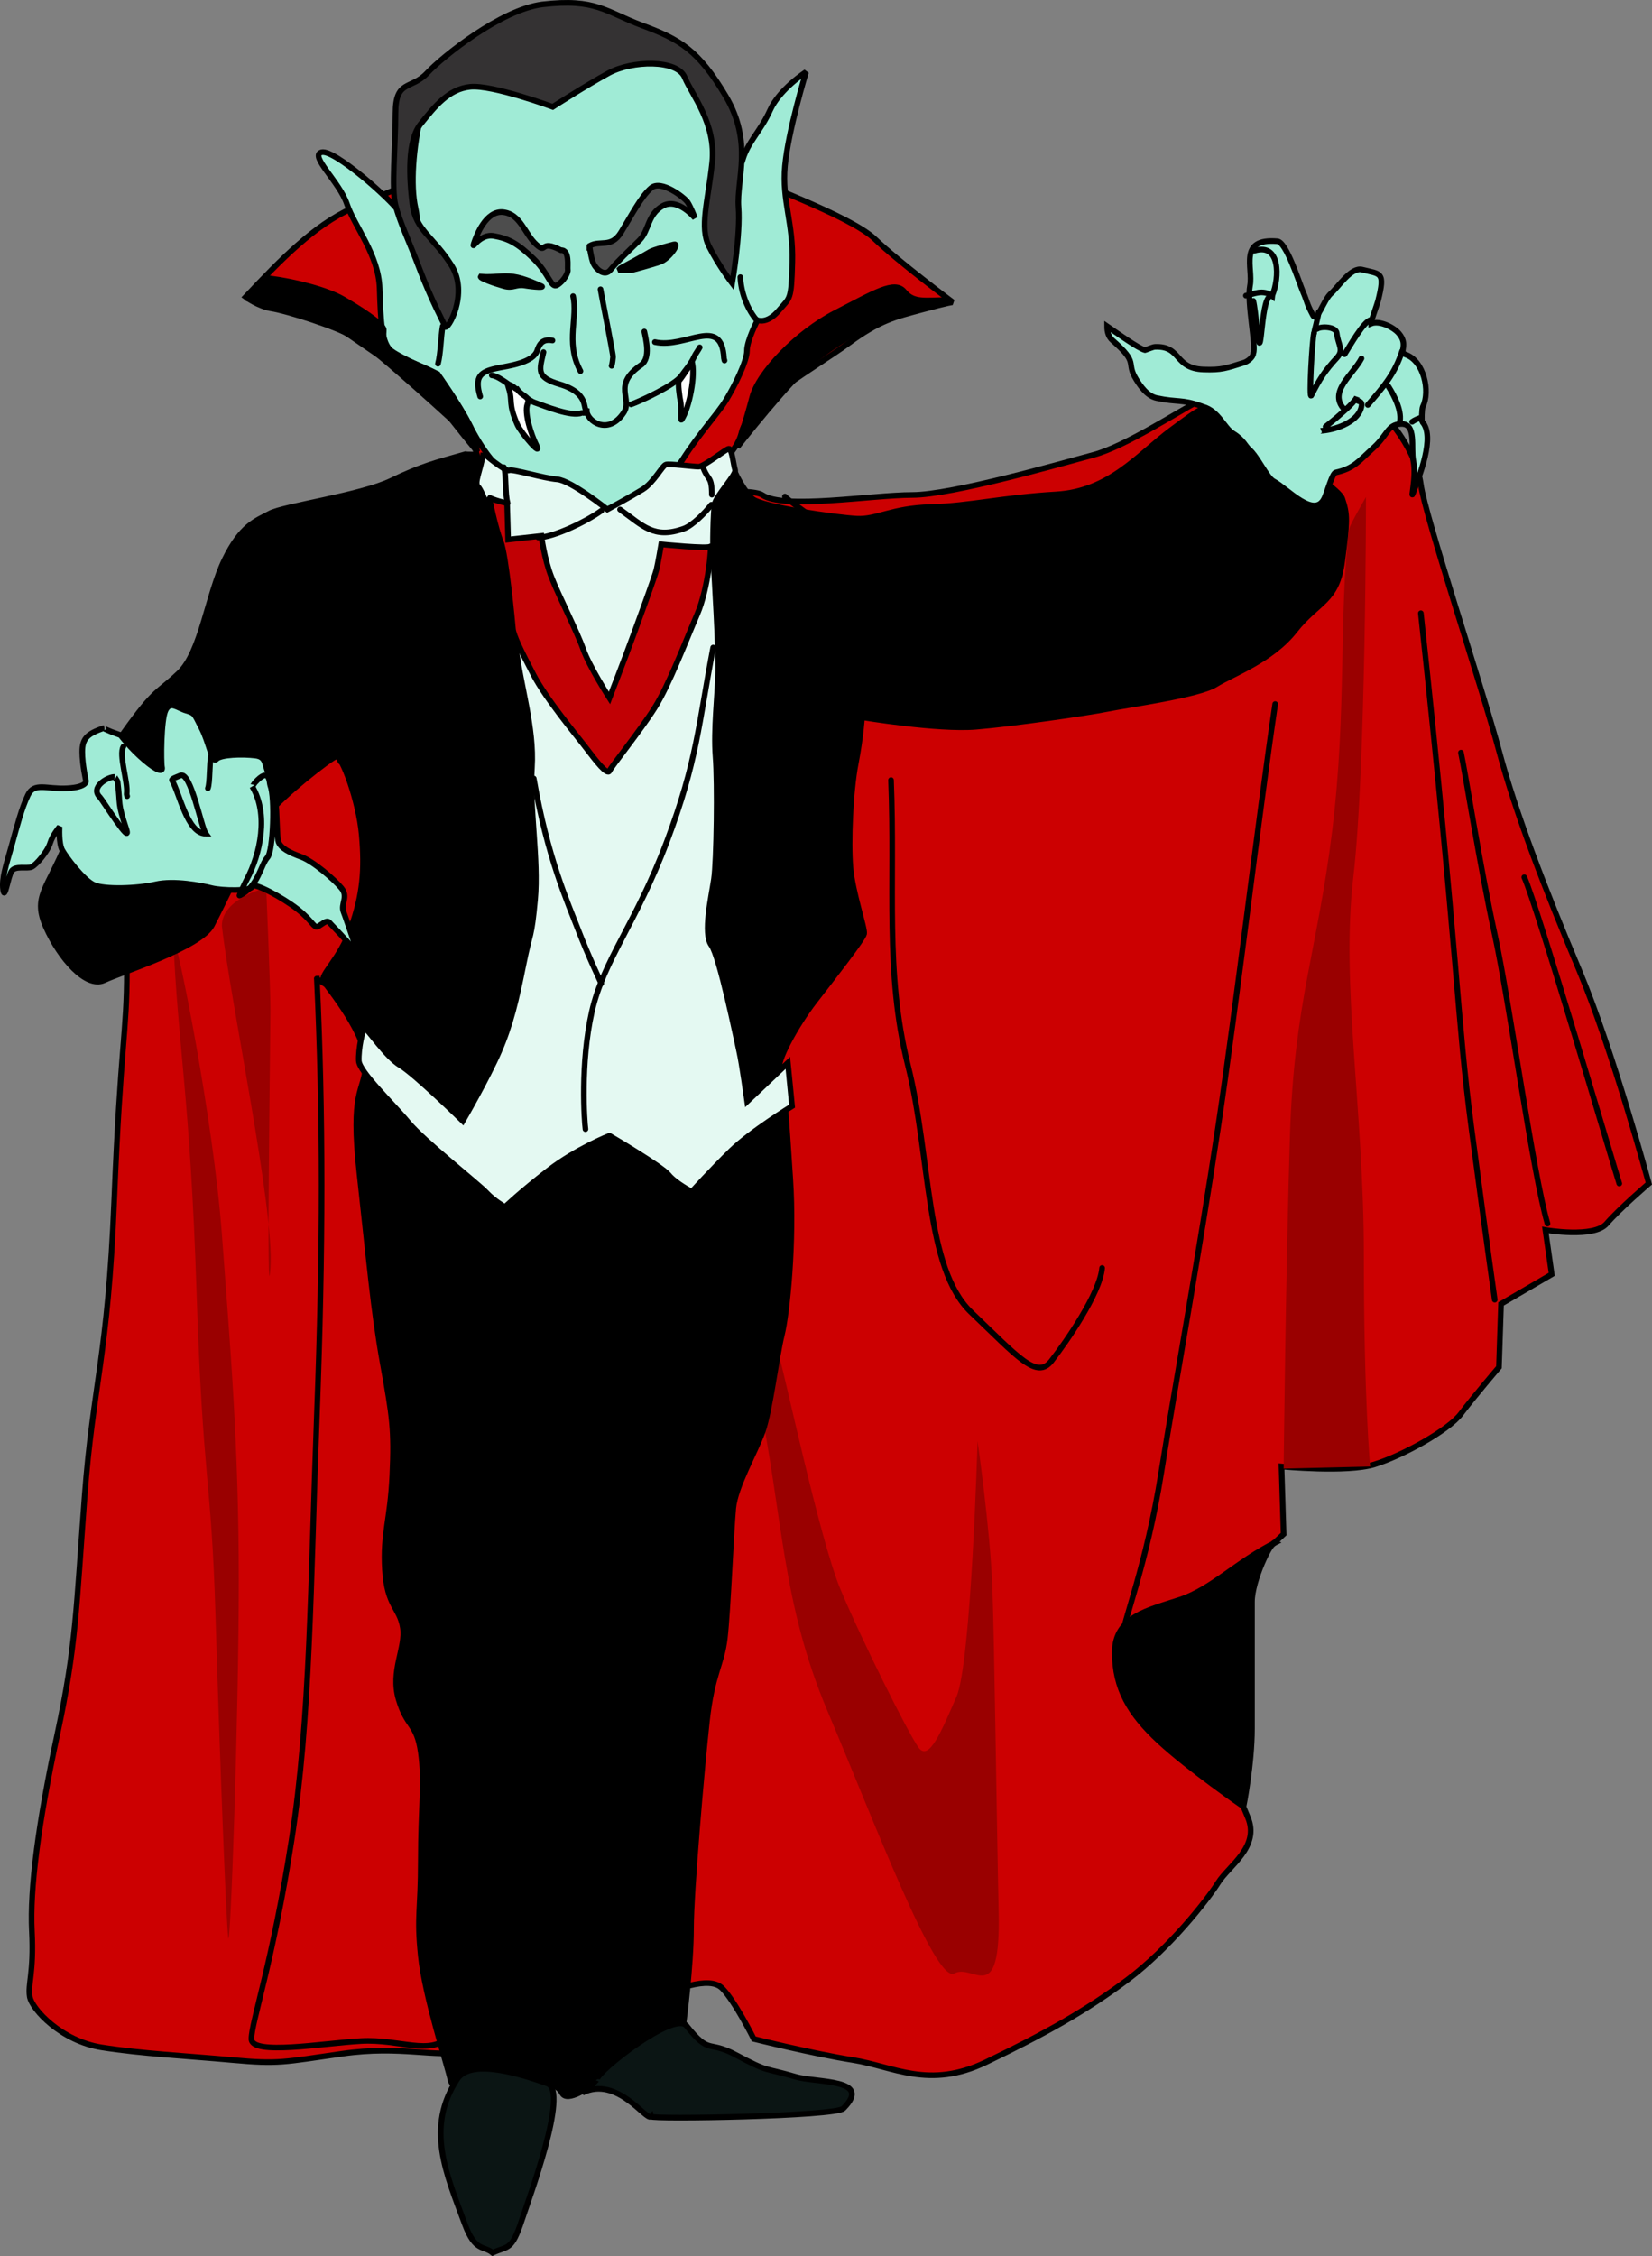 <?xml version="1.0" encoding="utf-8"?>
<!-- Generator: Adobe Illustrator 15.1.0, SVG Export Plug-In . SVG Version: 6.00 Build 0)  -->
<!DOCTYPE svg PUBLIC "-//W3C//DTD SVG 1.1//EN" "http://www.w3.org/Graphics/SVG/1.1/DTD/svg11.dtd">
<svg version="1.1" id="_x23_Layer_1" xmlns="http://www.w3.org/2000/svg" xmlns:xlink="http://www.w3.org/1999/xlink" x="0px"
	 y="0px" width="293.48px" height="400.558px" viewBox="0 0 293.48 400.558" enable-background="new 0 0 293.48 400.558"
	 xml:space="preserve">
<rect x="0" y="0" width="293.48" height="400.558" fill="#808080" stroke="none"/>
<path fill-rule="evenodd" clip-rule="evenodd" fill="#CC0001" stroke="#000000" stroke-width="1" stroke-linecap="round" stroke-miterlimit="2.613" d="
	M22.539,172.252c0,11.25-1.125,13.125-2.25,40.875c-1.125,27.75-3.75,32.625-5.25,52.5c-1.5,19.875-1.5,26.625-4.875,42.375
	c-3.375,15.75-4.875,27.375-4.5,34.875c0.375,7.5-0.75,9.375-0.375,11.625s5.625,7.875,12.75,9c7.125,1.125,15,1.5,23.25,2.25
	s9,0.375,19.5-1.125c10.5-1.5,16.5,0.75,22.125-0.375s23.625-5.25,30.375-8.25c6.75-3,12.75-5.25,15-3s5.625,9,5.625,9
	s10.5,2.625,17.625,3.75s13.5,5.25,23.625,0.375s17.625-9,25.125-14.625s14.25-14.25,16.125-17.25s7.5-6.375,5.25-11.625
	s-9-22.125-7.875-27s4.5-13.875,6.75-16.125s7.5-7.125,7.5-7.125l-0.375-12c0,0,11.625,1.125,16.5-0.375s13.125-6,15.375-9
	c2.25-3,6.75-8.25,6.75-8.25l0.375-11.25l9-5.25l-1.125-7.875c0,0,8.626,1.5,10.875-1.125c2.25-2.625,7.5-7.125,7.5-7.125
	s-6.374-23.625-12.375-37.875c-6-14.25-11.249-27.75-14.25-39c-3-11.25-13.125-41.625-13.875-47.25s-5.25-10.875-5.25-10.875
	s-31.5-5.25-34.5-3.75s-12.75,7.875-18.375,9.375s-25.125,7.125-32.25,7.125s-22.875,2.625-26.625,0
	c-3.75-2.625-54.375,3.375-63.75,7.125s-21.75,25.125-25.5,33.375c-3.75,8.25-8.625,21.75-11.25,26.625
	C32.289,159.877,22.539,173.002,22.539,172.252z"/>
<path fill-rule="evenodd" clip-rule="evenodd" fill="#9A0000" d="M30.79,166.627c0.75,18.75,3,28.125,4.125,62.625
	c1.125,34.5,2.625,32.625,3.375,57.75s1.875,54,2.25,57s1.875-39,1.875-63.375s-1.5-41.25-3-61.5
	C37.915,198.877,31.54,167.002,30.79,166.627z"/>
<path fill-rule="evenodd" clip-rule="evenodd" fill="#9A0000" d="M39.415,164.377c1.5,13.5,9.375,50.25,8.625,60.75
	c-0.75,10.5,0-41.25,0-45.75s-0.75-21.75-0.75-21.75S39.415,159.502,39.415,164.377z"/>
<path fill-rule="evenodd" clip-rule="evenodd" fill="none" stroke="#000000" stroke-width="1" stroke-linecap="round" stroke-miterlimit="2.613" d="
	M56.29,173.752c1.125,24,1.125,48,0,77.625c-1.125,29.625-1.125,53.625-4.5,75.375s-7.125,32.25-7.125,35.25s12.75,0.75,19.5,0.375
	s12.375,2.625,15.375-0.75s8.25-41.625,2.25-66c-6-24.375-14.25-76.875-15-84c-0.75-7.125-1.5-26.625-3-30.75
	S55.915,173.752,56.29,173.752z"/>
<path fill-rule="evenodd" clip-rule="evenodd" fill="#9A0000" d="M134.665,247.627c4.5,21.75,4.125,36.75,12.375,56.25
	s19.125,48.375,22.5,46.5s8.25,6.375,7.875-10.875s-0.75-47.625-1.125-57.75s-2.625-25.875-2.625-25.875s-1.125,39.375-3.75,45.375
	s-4.875,11.625-6.75,9s-10.125-19.125-13.875-28.125s-10.125-39.375-10.875-41.25C137.665,239.002,134.665,247.627,134.665,247.627z
	"/>
<path fill-rule="evenodd" clip-rule="evenodd" fill="#9A0000" d="M239.665,93.877c-1.875,15.375-0.375,32.25-3,53.625
	c-2.625,21.375-6.75,30.375-7.5,54s-1.125,59.25-1.125,59.25l15.375-0.375c0,0-1.125-11.625-1.125-37.5s-4.124-48-1.875-67.125
	c2.25-19.125,2.25-67.5,2.25-67.5S240.04,92.752,239.665,93.877z"/>
<path fill-rule="evenodd" clip-rule="evenodd" fill="none" stroke="#000000" stroke-width="1" stroke-linecap="round" stroke-miterlimit="2.613" d="
	M252.415,108.877c6.751,62.625,6.375,71.625,9,91.5c2.626,19.875,4.125,30.375,4.125,30.375"/>
<path fill-rule="evenodd" clip-rule="evenodd" fill="none" stroke="#000000" stroke-width="1" stroke-linecap="round" stroke-miterlimit="2.613" d="
	M274.915,217.252c-2.625-9-6.75-39.375-9.375-51.375c-2.625-12-5.249-28.875-5.999-32.25"/>
<path fill-rule="evenodd" clip-rule="evenodd" fill="none" stroke="#000000" stroke-width="1" stroke-linecap="round" stroke-miterlimit="2.613" d="
	M287.666,210.127c-0.75-2.25-14.626-49.5-16.876-54.375"/>
<path fill-rule="evenodd" clip-rule="evenodd" fill="none" stroke="#000000" stroke-width="1" stroke-linecap="round" stroke-miterlimit="2.613" d="
	M226.54,125.002c-3,20.25-6.749,52.5-10.125,75c-3.375,22.5-7.5,45-10.125,61.5c-2.625,16.5-6.75,26.25-7.125,30"/>
<path fill-rule="evenodd" clip-rule="evenodd" stroke="#000000" stroke-width="1" stroke-linecap="round" stroke-miterlimit="2.613" d="
	M226.54,273.878c-6.75,3.375-11.25,8.25-16.875,10.125s-11.625,3-11.625,9.375s2.625,10.875,7.875,15.75s15,11.625,15,11.625
	s1.5-7.5,1.5-13.875s0-18.75,0-22.5S225.79,273.503,226.54,273.878z"/>
<path fill-rule="evenodd" clip-rule="evenodd" fill="none" stroke="#000000" stroke-width="1" stroke-linecap="round" stroke-miterlimit="2.613" d="
	M158.29,138.502c0.75,18.75-1.125,34.125,3,50.625c4.125,16.5,3,36,11.25,43.875c8.25,7.875,11.625,12,14.25,8.625s8.625-12,9-16.5"
	/>
<path fill-rule="evenodd" clip-rule="evenodd" stroke="#000000" stroke-width="1" stroke-linecap="round" stroke-miterlimit="2.613" d="
	M82.633,80.658c-5.25,1.5-7.688,2.062-13.125,4.688c-5.437,2.625-19.125,4.5-21.563,5.813c-2.438,1.313-5.063,2.063-8.063,8.25
	s-4.125,16.313-8.063,20.063s-4.125,2.625-9.75,10.5c-5.625,7.875-6.938,11.438-10.313,19.688c-3.375,8.25-6,9.563-3.563,15
	c2.438,5.438,7.125,10.875,10.313,9.375c3.188-1.5,17.063-5.813,19.125-9.75c2.063-3.937,8.438-17.437,10.313-20.063
	c1.875-2.625,10.875-9.75,11.813-9.938s3.938,7.688,4.5,13.875c0.563,6.188,0.188,10.688-1.875,16.5
	c-2.063,5.813-5.625,8.438-4.875,9.563c0.75,1.125,7.875,9.75,7.5,14.813c-0.375,5.063-2.813,4.313-1.125,19.5
	s2.438,24.188,4.125,33.563c1.688,9.375,2.063,11.812,1.688,19.875c-0.375,8.063-1.688,10.124-1.313,16.688
	c0.375,6.563,2.625,6.75,3.188,10.313c0.563,3.563-2.25,7.688-0.75,12.75s3.188,4.125,3.938,9.375c0.75,5.25,0,9.938,0,19.125
	s-0.75,9.75,0,17.063c0.75,7.313,4.688,19.313,5.25,21.938c0.562,2.625,3-3,10.125-1.313c7.125,1.688,8.813,2.063,9.75,3.75
	s5.063-1.313,5.063-1.313s5.625-6.188,9.188-8.813s7.313-2.438,7.313-2.438s1.313-10.125,1.313-16.688s1.875-28.125,2.813-36.75
	s2.625-9.938,3.188-14.813s1.125-19.125,1.5-23.063s3.938-9.938,5.25-13.688c1.313-3.75,2.438-13.313,3.375-17.063
	s2.25-16.5,1.5-27.75s-1.125-18-1.875-19.313c-0.75-1.312,3-8.063,6.188-12.188s8.625-11.063,8.813-12
	c0.188-0.938-2.063-7.313-2.438-11.813s0-13.5,0.938-18.375s1.125-8.25,1.125-8.25s13.5,2.25,20.25,1.688
	c6.75-0.563,19.688-2.438,23.438-3.188s16.125-2.438,19.125-4.313s9.938-4.313,14.063-9.563s7.5-5.063,8.438-12.375
	s0.938-8.25,0-11.063s-22.5-15.375-24-15.563s-0.562-0.938-6.375,3.375c-5.813,4.313-10.875,10.875-20.438,11.438
	c-9.563,0.563-15.375,2.063-22.313,2.25s-9.563,2.25-13.125,2.063s-16.875-2.063-18.563-3.563s-5.25-7.875-3.938-9.938
	s-1.875,0.563-6.375,1.313S82.633,80.846,82.633,80.658z"/>
<path fill-rule="evenodd" clip-rule="evenodd" fill="#CC0001" stroke="#000000" stroke-width="1" stroke-linecap="round" stroke-miterlimit="2.613" d="
	M43.633,52.721c6.188-6.563,12.188-12.75,18.938-15.75c6.75-3,18.75-8.438,27.375-8.625c8.625-0.187,35.813-0.75,40.125,1.688
	s21,8.25,25.313,12.375s13.875,11.25,13.875,11.25s-0.563,0-5.438,1.313s-7.5,1.875-13.125,6
	c-5.625,4.125-17.813,10.875-18.938,15.75s-6.938,7.312-9.188,10.688c-2.25,3.375-6.375,14.063-14.625,12.938
	c-8.25-1.125-19.313-7.125-20.625-9.75s-2.25-11.438-4.125-13.313c-1.875-1.875-16.5-15.188-19.875-17.25
	c-3.375-2.063-12.563-4.875-15-5.25S43.633,52.721,43.633,52.721z"/>
<path fill-rule="evenodd" clip-rule="evenodd" stroke="#000000" stroke-width="1" stroke-linecap="round" stroke-miterlimit="2.613" d="
	M168.321,53.283c-3.938,0-6,0.563-7.688-1.5s-5.25,0.188-12.188,3.75s-13.688,10.688-14.813,15s-2.625,8.813-2.625,8.813
	s9.375-12,13.688-15.375c4.313-3.375,12.375-8.25,15.188-8.625C162.696,54.971,168.696,53.846,168.321,53.283z"/>
<path fill-rule="evenodd" clip-rule="evenodd" fill="#A0EBD6" stroke="#000000" stroke-width="1" stroke-linecap="round" stroke-miterlimit="2.613" d="
	M74.758,20.471c-1.312,5.625-1.875,12.375-0.937,16.5c0.937,4.125-1.125,3.188-2.813,0.75c-1.688-2.438-11.625-11.25-13.875-10.688
	c-2.25,0.563,3.188,5.25,4.5,9.188c1.312,3.938,5.625,9,5.812,15c0.188,6,0.375,9.75,2.063,11.063
	c1.688,1.313,8.25,4.125,8.25,4.125s3.938,5.625,5.438,8.625c1.5,3,4.687,8.813,9.187,10.5s13.688,5.625,15.938,4.688
	c2.25-0.938,9.938-3.938,12.938-8.625c3-4.688,6.188-8.063,7.688-10.5s3.75-6.938,3.75-8.813c0-1.875,1.875-5.437,1.875-5.437
	s1.688,0.75,3.75-1.688s2.25-1.688,2.438-8.625s-1.875-10.875-1.313-17.063c0.563-6.188,3.75-16.688,3.75-16.688
	s-4.688,3-6.375,6.75c-1.688,3.75-3.938,5.625-4.875,8.813s-3-3.375-5.813-10.313c-2.813-6.938-7.125-10.688-15.938-12.375
	c-8.813-1.688-12.188-3.375-20.063,0.188C82.258,9.408,75.321,12.408,74.758,20.471z"/>
<path fill-rule="evenodd" clip-rule="evenodd" fill="#343233" stroke="#000000" stroke-width="1" stroke-linecap="round" stroke-miterlimit="2.613" d="
	M96.321,0.783C89.009,1.72,78.696,9.97,75.884,12.97c-2.813,3-5.625,1.125-5.625,7.125c0,6-0.75,13.313,0,16.313
	c0.75,3,2.25,6,4.313,11.438c2.063,5.437,4.125,9.188,4.5,10.125s4.312-5.813,1.125-10.875c-3.187-5.062-6.375-6.188-6.938-10.875
	s-0.938-11.25,1.5-14.25s4.875-6.188,8.813-6.563c3.937-0.375,14.625,3.563,14.625,3.563s5.813-3.75,9.938-6s12.188-2.438,13.5,0.75
	s5.625,8.25,4.875,15.188c-0.75,6.938-2.25,11.438-0.563,14.813c1.688,3.375,4.125,6.563,4.125,6.563s1.5-8.625,1.125-13.5
	s2.625-11.438-2.25-19.688s-8.25-10.125-14.813-12.563C107.571,2.095,105.883-0.342,96.321,0.783z"/>
<path fill-rule="evenodd" clip-rule="evenodd" fill="#4D4D4D" stroke="#000000" stroke-width="1" stroke-linecap="round" stroke-miterlimit="2.613" d="
	M99.649,44.423c-3.938-2.063-2.344,0.844-4.407-1.031c-2.063-1.875-2.719-5.343-5.813-5.718s-4.781,4.125-5.25,5.531
	c-0.468,1.406,0.938-1.781,3.563-1.313c2.625,0.468,4.219,1.313,7.032,4.031c2.813,2.718,3.094,5.344,4.219,4.688
	c1.125-0.656,1.968-2.157,1.875-2.719C100.774,47.33,101.243,44.33,99.649,44.423z"/>
<path fill-rule="evenodd" clip-rule="evenodd" fill="#4D4D4D" stroke="#000000" stroke-width="1" stroke-linecap="round" stroke-miterlimit="2.613" d="
	M104.712,43.674c1.875-1.125,3.844,0.469,5.625-2.438s3.563-6.375,5.344-7.875c1.781-1.5,5.906,1.688,6.469,2.531
	c0.563,0.844,1.313,2.813,1.313,2.813s-3-3.657-5.719-2.156c-2.719,1.5-2.438,4.406-4.125,6.094
	c-1.688,1.688-4.125,3.937-5.157,5.25c-1.031,1.313-2.531-0.094-3-1.031C104.993,45.924,104.712,43.486,104.712,43.674z"/>
<path fill-rule="evenodd" clip-rule="evenodd" stroke="#000000" stroke-width="1" stroke-linecap="round" stroke-miterlimit="2.613" d="
	M85.399,49.111c2.438,0.187,3.844-0.281,5.813,0c1.968,0.281,4.313,1.406,4.969,1.688c0.656,0.281-1.219,0.187-2.906-0.094
	c-1.688-0.281-2.063,0.563-3.75,0.094C87.837,50.33,85.211,49.392,85.399,49.111z"/>
<path fill-rule="evenodd" clip-rule="evenodd" stroke="#000000" stroke-width="1" stroke-linecap="round" stroke-miterlimit="2.613" d="
	M110.243,47.611c4.032-2.157,4.594-2.531,5.25-2.906s3.094-1.032,4.219-1.313c1.125-0.281-0.844,2.531-2.438,3.094
	c-1.594,0.563-5.156,1.5-5.156,1.5h-2.25L110.243,47.611z"/>
<path fill-rule="evenodd" clip-rule="evenodd" fill="none" stroke="#000000" stroke-width="1" stroke-linecap="round" stroke-miterlimit="2.613" d="
	M101.806,52.58c0.874,3.687-1.304,8.081,1.125,12.938l0.188,0.375"/>
<path fill-rule="evenodd" clip-rule="evenodd" fill="none" stroke="#000000" stroke-width="1" stroke-linecap="round" stroke-miterlimit="2.613" d="
	M106.681,51.361c0.197,1.218,2.272,11.577,2.226,12.041c-0.035,0.344-0.125,1.236-0.257,1.553"/>
<path fill-rule="evenodd" clip-rule="evenodd" fill="none" stroke="#000000" stroke-width="1" stroke-linecap="round" stroke-miterlimit="2.613" d="
	M87.368,66.643c1.939,0.194,5.901,4.239,7.57,4.813c1.901,0.655,6.562,2.595,8.4,1.859c0.041-0.017,0.399,0.024,0.531-0.016"/>
<path fill-rule="evenodd" clip-rule="evenodd" fill="none" stroke="#000000" stroke-width="1" stroke-linecap="round" stroke-miterlimit="2.613" d="
	M112.118,71.799c1.783-0.635,7.767-3.43,8.906-5.039c0.881-1.245,1.677-2.012,2.368-3.563c0.161-0.36,0.703-1.085,0.914-1.524"/>
<path fill-rule="evenodd" clip-rule="evenodd" fill="#FFFFFF" stroke="#000000" stroke-width="1" stroke-linecap="round" stroke-miterlimit="2.613" d="
	M122.899,64.158c0.725,2.279-0.424,8.283-1.819,10.359c-0.22,0.327,0.021-2.366-0.174-3.188c-0.149-0.629-0.55-3.458-0.257-3.75
	C121.078,67.151,122.939,64.283,122.899,64.158z"/>
<path fill-rule="evenodd" clip-rule="evenodd" fill="#FFFFFF" stroke="#000000" stroke-width="1" stroke-linecap="round" stroke-miterlimit="2.613" d="
	M90.368,68.893c0.789,2.468-0.16,2.606,1.532,6.485c0.654,1.498,4.637,6.121,3.343,3.555c-0.771-1.529-2.19-5.614-1.524-7.227
	c0.542-1.314-0.913-1.257-1.851-2.625c-0.379,0.033-0.668-0.617-1.39-0.766c-0.011-0.051-0.195-0.085-0.297-0.078L90.368,68.893z"/>
<path fill-rule="evenodd" clip-rule="evenodd" fill="none" stroke="#000000" stroke-width="1" stroke-linecap="round" stroke-miterlimit="2.613" d="
	M85.305,70.393c-1.052-3.58-0.007-4.41,3.188-5.063c1.826-0.374,6.216-0.912,6.938-3.094c0.387-1.171,0.962-2.111,2.719-1.782"/>
<path fill-rule="evenodd" clip-rule="evenodd" fill="none" stroke="#000000" stroke-width="1" stroke-linecap="round" stroke-miterlimit="2.613" d="
	M96.556,62.517c-0.744,3.269-1.327,4.465,2.836,5.695c5.431,1.604,4.073,4.533,4.851,4.712c0,1.779,3.762,4.522,6.538,0.375
	c1.7-2.54-2.13-4.882,3.126-8.507c1.724-1.189,0.823-4.616,0.555-5.93"/>
<path fill-rule="evenodd" clip-rule="evenodd" fill="none" stroke="#000000" stroke-width="1" stroke-linecap="round" stroke-miterlimit="2.613" d="
	M116.337,60.736c5.469,1.236,11.878-4.85,12.273,2.882c0.004,0.084,0.078,0.284,0.102,0.399"/>
<path fill-rule="evenodd" clip-rule="evenodd" fill="none" stroke="#000000" stroke-width="1" stroke-linecap="round" stroke-miterlimit="2.613" d="
	M131.524,49.205c0.106,2.541,1.091,5.342,2.662,7.35l0.338,0.432"/>
<path fill-rule="evenodd" clip-rule="evenodd" fill="none" stroke="#000000" stroke-width="1" stroke-linecap="round" stroke-miterlimit="2.613" d="
	M78.649,57.924c-0.337,1.89-0.356,4.873-0.843,6.656"/>
<path fill-rule="evenodd" clip-rule="evenodd" fill="#E4F9F2" stroke="#000000" stroke-width="1" stroke-linecap="round" stroke-miterlimit="2.613" d="
	M85.868,80.423c-0.563,3.281-1.688,5.344-0.938,6s3.188,7.031,3.938,11.531c0.75,4.5,2.156,10.594,2.813,16.969
	s3.281,14.25,2.813,21.375c-0.469,7.125,1.219,16.313,0.563,23.438s-0.844,5.437-2.063,11.531
	c-1.219,6.094-2.25,10.594-4.313,15.375c-2.063,4.781-6.469,12.375-6.469,12.375s-8.531-8.344-11.063-9.844
	c-2.532-1.5-5.813-6.469-6.282-6.563c-0.469-0.094-1.219,3.75-1.125,5.719c0.094,1.969,6.094,7.688,8.813,10.969
	s12.281,10.781,13.781,12.375c1.5,1.594,3.375,2.625,3.375,2.625s2.718-2.625,7.687-6.469c4.969-3.844,10.875-6.188,10.875-6.188
	s9.281,5.438,10.5,6.938s4.125,3,4.125,3s3.563-3.937,7.031-7.313c3.469-3.375,10.781-7.875,10.781-7.875l-0.75-7.688l-7.219,6.844
	c0,0-0.938-6.75-1.406-8.813s-3.469-16.875-4.969-18.938s0-8.531,0.469-11.719c0.469-3.188,0.656-16.969,0.281-21.75
	c-0.375-4.782,0.375-10.875,0.469-15c0.094-4.125-0.656-16.688-0.844-19.781c-0.188-3.094,0-8.438,0.188-9.938
	c0.188-1.5,3.938-5.344,3.656-6.188s-0.563-3.843-1.125-3.75c-0.563,0.094-4.406,3.188-5.344,3.188s-5.156-0.562-5.813-0.375
	c-0.656,0.188-2.156,3.188-4.125,4.406c-1.969,1.219-6.281,3.563-6.281,3.563s-6.469-5.156-8.906-5.344s-7.875-1.875-8.532-1.594
	S85.868,80.517,85.868,80.423z"/>
<path fill-rule="evenodd" clip-rule="evenodd" fill="#C10004" stroke="#000000" stroke-width="1" stroke-linecap="round" stroke-miterlimit="2.613" d="
	M86.993,88.392c1.5,0.656,3.094,0.938,3.094,0.938l0.188,6.469l5.906-0.656c0,0,0.469,3.938,1.781,7.313
	c1.313,3.375,4.5,9.563,5.625,12.75c1.125,3.187,4.688,8.719,4.688,8.719s2.625-6.75,4.406-11.625s3.656-10.031,3.938-11.156
	s0.844-4.5,0.844-4.5s8.438,0.844,8.719,0.375c0.281-0.469-0.281,7.313-2.344,12.094s-4.969,12.469-7.5,16.5
	c-2.531,4.031-7.688,10.406-8.063,11.25c-0.375,0.844-2.344-1.688-4.125-4.031c-1.781-2.344-7.125-8.719-9.375-13.032
	c-2.25-4.312-3.563-7.031-3.656-8.156c-0.094-1.125-1.219-13.125-2.156-15.469C88.024,93.83,86.899,88.486,86.993,88.392z"/>
<path fill-rule="evenodd" clip-rule="evenodd" fill="none" stroke="#000000" stroke-width="1" stroke-linecap="round" stroke-miterlimit="2.613" d="
	M95.618,95.423c2.823,0,8.892-3.021,11.25-4.781"/>
<path fill-rule="evenodd" clip-rule="evenodd" fill="none" stroke="#000000" stroke-width="1" stroke-linecap="round" stroke-miterlimit="2.613" d="
	M110.149,90.455c4.081,2.9,5.989,5.309,11.344,3.399c1.529-0.545,3.79-2.825,4.875-4.243"/>
<path fill-rule="evenodd" clip-rule="evenodd" fill="none" stroke="#000000" stroke-width="1" stroke-linecap="round" stroke-miterlimit="2.613" d="
	M90.18,89.33c-0.474-1.52-0.242-5.387-0.656-6.375"/>
<path fill-rule="evenodd" clip-rule="evenodd" fill="none" stroke="#000000" stroke-width="1" stroke-linecap="round" stroke-miterlimit="2.613" d="
	M124.962,83.142c0.845,2.243,1.5,1.36,1.5,4.688"/>
<path fill-rule="evenodd" clip-rule="evenodd" fill="none" stroke="#000000" stroke-width="1" stroke-linecap="round" stroke-miterlimit="2.613" d="
	M94.821,138.22c2.438,14.063,6,21.938,7.875,26.813c1.875,4.875,4.125,9.563,4.125,9.563"/>
<path fill-rule="evenodd" clip-rule="evenodd" fill="none" stroke="#000000" stroke-width="1" stroke-linecap="round" stroke-miterlimit="2.613" d="
	M126.696,114.97c-2.625,13.688-2.813,20.063-8.25,34.5c-5.438,14.438-11.25,21-13.313,30.188c-2.063,9.188-1.312,19.5-1.125,20.813"
	/>
<path fill-rule="evenodd" clip-rule="evenodd" fill="#A0EBD6" stroke="#000000" stroke-width="1" stroke-linecap="round" stroke-miterlimit="2.613" d="
	M18.461,129.267c-3.094,1.031-3.844,1.969-3.844,4.219c0,2.25,0.656,5.156,0.656,5.156s0.281,1.125-3.375,1.313
	c-3.656,0.188-5.813-1.125-6.938,1.219c-1.125,2.343-1.968,5.625-2.906,9c-0.938,3.375-1.781,5.719-1.5,7.781s0.844-2.25,1.5-3.281
	s2.718-0.375,3.563-0.75c0.844-0.375,2.813-2.719,3.281-4.219c0.469-1.5,1.688-2.906,1.688-2.906s-0.188,2.906,0.469,4.125
	c0.656,1.218,3.75,5.343,5.625,6.188c1.875,0.844,7.688,0.656,10.969-0.094c3.281-0.75,8.063,0.188,9.938,0.656
	c1.875,0.469,7.032,0.563,7.219-0.281c0.188-0.843,5.438,1.969,8.063,4.032s2.906,3.375,3.563,3.094
	c0.656-0.282,1.594-1.313,2.063-0.75s5.532,5.531,5.813,7.125c0.281,1.594-2.719-7.593-3.282-9
	c-0.562-1.406,0.938-2.625-0.375-4.219c-1.313-1.593-5.062-4.781-7.125-5.531s-3.563-1.5-4.032-2.625
	c-0.468-1.125-0.094-9.656-1.406-11.531c-1.313-1.875-0.469-3.563-2.719-3.844c-2.25-0.281-6.188-0.188-6.938,0.656
	c-0.75,0.844-1.312-3-2.625-5.531c-1.313-2.531-1.125-2.625-2.719-3.094c-1.594-0.469-2.812-1.781-3.656-0.094
	c-0.844,1.688-0.843,9.281-0.656,10.125c0.188,0.844-0.656,0.844-3.094-1.218s-4.219-4.407-4.219-4.407
	S17.993,129.267,18.461,129.267z"/>
<path fill-rule="evenodd" clip-rule="evenodd" fill="none" stroke="#000000" stroke-width="1" stroke-linecap="round" stroke-miterlimit="2.613" d="
	M20.383,137.939c-1.188-0.06-4.501,1.843-2.603,3.633c0.355,0.335,5.758,8.956,4.65,5.577c-1.607-4.902-0.986-3.911-1.532-8.319
	C20.876,138.644,20.34,137.937,20.383,137.939z"/>
<path fill-rule="evenodd" clip-rule="evenodd" fill="none" stroke="#000000" stroke-width="1" stroke-linecap="round" stroke-miterlimit="2.613" d="
	M21.93,132.549c-0.888,1.425,0.835,6.343,0.579,8.319c-0.028,0.22,0.035,0.297,0.078,0.493"/>
<path fill-rule="evenodd" clip-rule="evenodd" fill="none" stroke="#000000" stroke-width="1" stroke-linecap="round" stroke-miterlimit="2.613" d="
	M30.555,138.548c1.346,2.202,2.68,9.469,6,9.469c-0.794-1.072-2.671-11.131-4.5-10.336C31.441,137.947,30.385,138.27,30.555,138.548
	z"/>
<path fill-rule="evenodd" clip-rule="evenodd" fill="none" stroke="#000000" stroke-width="1" stroke-linecap="round" stroke-miterlimit="2.613" d="
	M37.493,134.142c-0.327,1.407-0.167,4.776-0.563,5.813"/>
<path fill-rule="evenodd" clip-rule="evenodd" fill="none" stroke="#000000" stroke-width="1" stroke-linecap="round" stroke-miterlimit="2.613" d="
	M44.805,139.627c2.904,4.848,1.53,11.89-1.007,16.6c-0.258,0.479-1.373,2.855-1.243,2.791c3.37-1.667,3.713-5.396,4.961-6.782
	c1.026-1.14,1.347-10.701,0.5-12.75c-0.184-0.446-0.025-3.517-2.71-0.539C45.125,139.149,44.847,139.696,44.805,139.627z"/>
<path fill-rule="evenodd" clip-rule="evenodd" fill="#A0EBD6" stroke="#000000" stroke-width="1" stroke-linecap="round" stroke-miterlimit="2.613" d="
	M213.368,72.08c-3.482-1.229-4.128-0.614-7.858-1.398c-1.687-0.354-2.866-2.051-3.641-3.297c-1.975-3.178,0.625-2.72-4.227-6.954
	c-0.709-0.619-0.962-1.508-0.962-2.507c1.298,0.893,5.588,3.972,6.734,4.235c0.007,0.03,1.392-0.555,1.744-0.571
	c4.784-0.212,3.381,3.83,8.646,4.016c3.221,0.113,4.009-0.224,7.165-1.211c0.687-0.215,1.679-0.973,1.679-1.688
	c0.571-1.01-1.166-9.026-0.586-11.984c0.613-3.128-2.156-8.49,4.875-7.883c1.588,0.137,3.808,7.24,4.556,8.992
	c0.843,1.97,0.525,1.826,1.75,4.149c0.736,1.398,1.881-2.703,3.188-3.859c1.377-1.219,3.582-4.76,5.563-4.251
	c3.263,0.837,4.15,0.294,2.813,5.563c-0.178,0.701-1.272,3.584-1.251,4.023c1.588-0.621,4.066,0.7,4.937,1.72
	c1.807,2.118-0.091,3.323,1.227,3.78c3.212,1.112,4.414,6.498,3.048,9.244c-0.185,0.371-0.228,2.569-0.117,2.687
	c2.426,2.576-0.569,9.775-1.569,12.539c-0.633,1.746,0.601-2.728,0-5.609c-0.473-2.262,0.626-6.657-2.181-6.546
	c-2.446,0.097-2.326,1.909-4.883,4.219c-2.651,2.394-3.476,3.679-6.742,4.406c-0.597,0.133-1.445,3.29-1.945,4.438
	c-1.727,3.972-6.574-1.55-9.117-2.914c-1.148-0.616-2.809-4.364-4.313-5.649c-0.662-0.566-0.997-1.682-2.845-2.813
	c-1.599-0.977-2.58-3.986-5.336-4.749L213.368,72.08z"/>
<path fill-rule="evenodd" clip-rule="evenodd" fill="none" stroke="#000000" stroke-width="1" stroke-linecap="round" stroke-miterlimit="2.613" d="
	M222.838,44.517c4.669-1.453,4.475,4.807,3.211,7.875l-0.023,0.188c-1.647-1.296-3.297-0.353-4.688-0.094"/>
<path fill-rule="evenodd" clip-rule="evenodd" fill="none" stroke="#000000" stroke-width="1" stroke-linecap="round" stroke-miterlimit="2.613" d="
	M225.275,52.955c-1.4,2.1-1.159,13.689-2.087,4.337c-0.098-0.985-0.311-2.983-0.539-3.868"/>
<path fill-rule="evenodd" clip-rule="evenodd" fill="none" stroke="#000000" stroke-width="1" stroke-linecap="round" stroke-miterlimit="2.613" d="
	M234.275,55.392c-0.058,0.665-0.852,3.663-0.845,3.75"/>
<path fill-rule="evenodd" clip-rule="evenodd" fill="none" stroke="#000000" stroke-width="1" stroke-linecap="round" stroke-miterlimit="2.613" d="
	M233.431,59.142c-0.312,1.003-0.942,12.001-0.468,11.063c1.499-2.966,2.389-4.349,4.569-6.718c1.265-1.374,0.187-2.22-0.062-4.353
	c-0.132-1.127-2.688-1.261-3.477-0.742"/>
<path fill-rule="evenodd" clip-rule="evenodd" fill="none" stroke="#000000" stroke-width="1" stroke-linecap="round" stroke-miterlimit="2.613" d="
	M243.557,56.798c-1.257,0.122-3.929,4.939-4.688,6.094"/>
<path fill-rule="evenodd" clip-rule="evenodd" fill="none" stroke="#000000" stroke-width="1" stroke-linecap="round" stroke-miterlimit="2.613" d="
	M249.088,62.33c-1.295,4.06-3.309,6.335-6.094,9.563"/>
<path fill-rule="evenodd" clip-rule="evenodd" fill="none" stroke="#000000" stroke-width="1" stroke-linecap="round" stroke-miterlimit="2.613" d="
	M241.869,63.642c-1.509,2.878-5.94,5.914-3.094,9"/>
<path fill-rule="evenodd" clip-rule="evenodd" fill="none" stroke="#000000" stroke-width="1" stroke-linecap="round" stroke-miterlimit="2.613" d="
	M241.072,70.439c-0.533,1.469-6.544,6.056-6.508,6.055c2.407-0.093,6.413-1.4,7.211-3.953
	C242.391,70.571,240.579,71.799,241.072,70.439z"/>
<path fill-rule="evenodd" clip-rule="evenodd" fill="none" stroke="#000000" stroke-width="1" stroke-linecap="round" stroke-miterlimit="2.613" d="
	M246.65,68.611c1.104,1.708,2.534,4.548,1.969,6.563"/>
<path fill-rule="evenodd" clip-rule="evenodd" fill="none" stroke="#000000" stroke-width="1" stroke-linecap="round" stroke-miterlimit="2.613" d="
	M252.182,74.236c-0.422,0.149-0.958,0.392-1.313,0.656"/>
<path fill-rule="evenodd" clip-rule="evenodd" fill="none" stroke="#000000" stroke-width="1" stroke-linecap="round" stroke-miterlimit="2.613" d="
	M83.196,89.471c-3.641,4.246-4.292,4.525-8.438,8.046c-7.611,6.465-12.726,2.641-4.907,15.611c3.147,5.22,6.488,11.011,8.33,16.859
	c1.861,5.907,8.276,16.214,9.702,23.561c0.937,4.824,1.688,6.385,1.688,12.048"/>
<path fill-rule="evenodd" clip-rule="evenodd" fill="none" stroke="#000000" stroke-width="1" stroke-linecap="round" stroke-miterlimit="2.613" d="
	M139.446,88.158c0.913,1.116,9.563,6.55,8.86,7.484c-6.998,9.313-12.195,29.642-15.921,41.502
	c-1.181,3.759-1.916,12.027-2.722,15.61l-0.155,0.466"/>
<path fill-rule="evenodd" clip-rule="evenodd" fill="none" stroke="#000000" stroke-width="1" stroke-linecap="round" stroke-miterlimit="2.613" d="
	M154.821,111.783c-3.197,4.494-3,13.081-3,18.375"/>
<path fill-rule="evenodd" clip-rule="evenodd" fill="none" stroke="#000000" stroke-width="1" stroke-linecap="round" stroke-miterlimit="2.613" d="
	M56.196,122.471c1.637,4.005,2.226,8.578,4.313,12.75"/>
<path fill-rule="evenodd" clip-rule="evenodd" fill="#0B1514" stroke="#000000" stroke-width="1" stroke-linecap="round" stroke-miterlimit="2.613" d="
	M81.227,369.128c-5.657,8.63-1.968,16.813,1.358,25.781c1.84,4.961,3.343,3.752,4.923,5.063c2.715-1.255,3.386-0.268,5.202-5.813
	c1.189-3.634,8.37-22.875,4.548-24.236C93.538,368.598,83.786,365.225,81.227,369.128z"/>
<path fill-rule="evenodd" clip-rule="evenodd" fill="#0B1514" stroke="#000000" stroke-width="1" stroke-linecap="round" stroke-miterlimit="2.613" d="
	M103.446,371.565c6.2-3.091,11.361,5.046,12.188,4.219c0.108,0.526,32.775-0.022,34.189-1.436c5.313-5.313-4.687-4.502-8.551-5.642
	c-5.721-1.687-4.514-0.645-10.639-3.921c-4.855-2.597-4.529,0.117-8.673-5.111c-2.153-2.717-15.889,8.083-15.889,9.487
	C106.071,369.113,104.687,370.947,103.446,371.565z"/>
<path fill-rule="evenodd" clip-rule="evenodd" fill="none" stroke="#000000" stroke-width="1" stroke-linecap="round" stroke-miterlimit="2.613" d="
	M105.706,218.358c0,12.145,0.54,25.639-1.35,42.101c-1.889,16.463,0.27,14.304,0,26.988s-1.889,9.176-1.349,17.272
	c0.54,8.097,1.619,17.812,1.079,28.877c-0.54,11.065,0,14.304-0.54,23.749c-0.54,9.446-1.619,11.065-1.889,13.225"/>
<path fill-rule="evenodd" clip-rule="evenodd" stroke="#000000" stroke-width="1" stroke-linecap="round" stroke-miterlimit="2.613" d="
	M48.021,49.441c4.56,0.588,10.148,2.059,12.942,3.677c2.794,1.618,7.207,4.412,7.207,5.441c0,1.03-0.441,3.236,0.588,3.824
	c1.029,0.588,7.353,3.088,8.53,3.824s5.883,8.53,6.324,9.707c0.441,1.177,1.176,4.265,1.176,4.265s-4.412-5.295-6.03-7.648
	c-1.618-2.353-7.5-6.765-8.824-7.647s-5.588-3.824-7.942-5.441c-2.353-1.618-9.118-3.677-11.471-4.412
	c-2.353-0.735-6.618-2.059-6.618-2.059S47.874,49.147,48.021,49.441z"/>
</svg>
